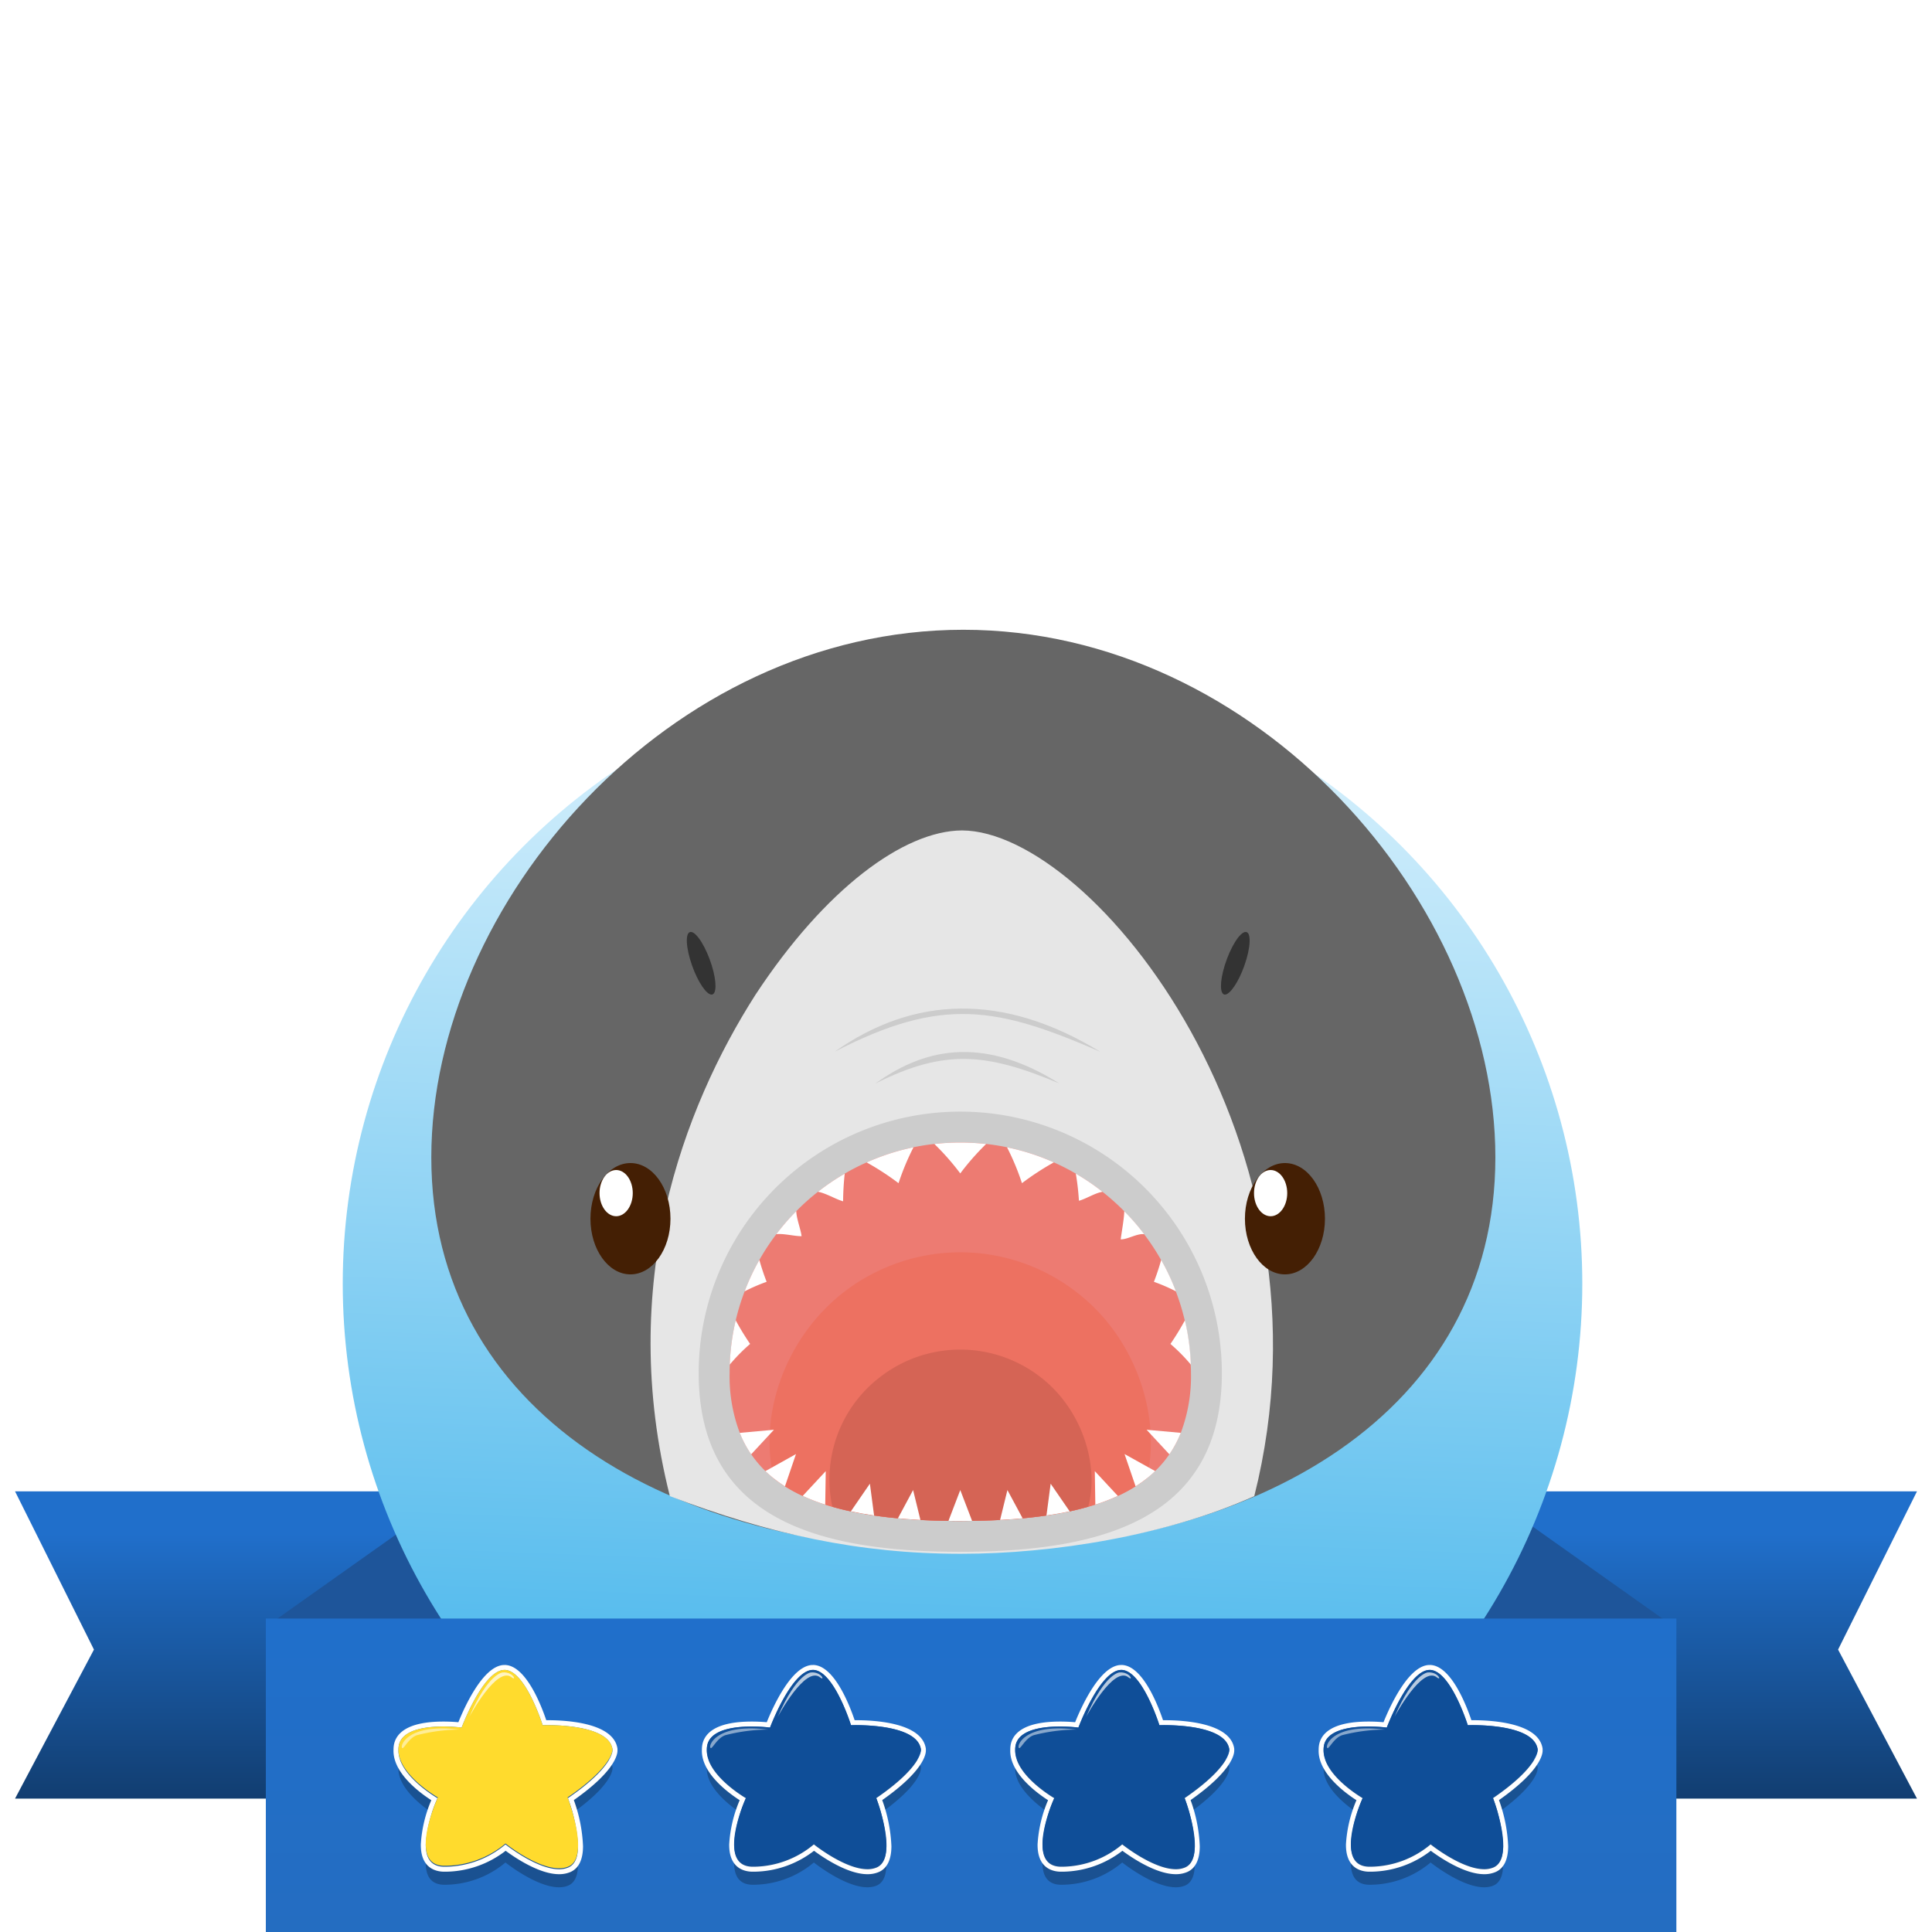 <svg xmlns="http://www.w3.org/2000/svg" xmlns:xlink="http://www.w3.org/1999/xlink" width="181" height="181" viewBox="0 0 181 181">
  <rect x="0" y="0" width="181" height="181" fill="#808080" stroke="none"/>
  <defs>
    <linearGradient id="linear-gradient" x1="0.5" y1="0.136" x2="0.5" y2="1.1" gradientUnits="objectBoundingBox">
      <stop offset="0" stop-color="#206fcb"/>
      <stop offset="1" stop-color="#103866"/>
    </linearGradient>
    <linearGradient id="linear-gradient-3" x1="0.535" y1="-0.102" x2="0.5" y2="0.811" gradientUnits="objectBoundingBox">
      <stop offset="0" stop-color="#effaff"/>
      <stop offset="1" stop-color="#54bbed"/>
    </linearGradient>
    <linearGradient id="linear-gradient-4" x1="0.5" x2="0.5" y2="1" gradientUnits="objectBoundingBox">
      <stop offset="0" stop-color="#206fcb"/>
      <stop offset="1" stop-color="#246dc1"/>
    </linearGradient>
    <clipPath id="clip-Artboard_41">
      <rect width="181" height="181"/>
    </clipPath>
  </defs>
  <g id="Artboard_41" data-name="Artboard – 41" clip-path="url(#clip-Artboard_41)">
    <rect width="181" height="181" fill="#fff"/>
    <g id="Group_27919" data-name="Group 27919" transform="translate(-127.593 -2863)">
      <g id="Group_27911" data-name="Group 27911" transform="translate(-44.75 2784.054)">
        <g id="Group_27306" data-name="Group 27306" transform="translate(173.751 218.662)">
          <path id="Path_56597" data-name="Path 56597" d="M53.973,0H0V28.789H53.973L46.58,14.826Z" transform="translate(124.213)" fill="url(#linear-gradient)"/>
          <path id="Path_56596" data-name="Path 56596" d="M0,0H53.973V28.789H0L7.394,14.826Z" fill="url(#linear-gradient)"/>
          <path id="Path_56595" data-name="Path 56595" d="M17.745,0H37.707L19.963,12.846V32.532H0V12.577Z" transform="translate(23.66)" fill="#1e559a"/>
          <path id="Path_56598" data-name="Path 56598" d="M19.963,0H0L17.745,12.846V32.532H37.707V12.577Z" transform="translate(117.558)" fill="#1e559a"/>
        </g>
        <ellipse id="Ellipse_681" data-name="Ellipse 681" cx="58.064" cy="58.064" rx="58.064" ry="58.064" transform="translate(204.453 141.149)" fill="url(#linear-gradient-3)"/>
        <rect id="Rectangle_19590" data-name="Rectangle 19590" width="132.146" height="29.366" transform="translate(197.248 230.58)" fill="url(#linear-gradient-4)"/>
        <g id="Group_27753" data-name="Group 27753" transform="translate(209.203 234.928)">
          <g id="Group_27749" data-name="Group 27749" transform="translate(0 0)">
            <g id="Group_27254" data-name="Group 27254" transform="translate(0.467 2.15)" opacity="0.26">
              <path id="Path_56544" data-name="Path 56544" d="M83.26,76.978c-.36-2.518-6.547-2.266-6.547-2.266s-1.654-5.288-3.633-5.18-3.957,5.4-3.957,5.4-5.539-.719-5.9,1.763a2.163,2.163,0,0,0-.02.31c-.1,2.273,3.308,4.339,3.657,4.545a12.692,12.692,0,0,0-1.1,4.308c-.015,1.14.375,2.072,1.671,2.113a8.869,8.869,0,0,0,5.8-2.086s3.806,3.057,5.892,2.158c.672-.29.9-1.066.907-1.983a14.59,14.59,0,0,0-.953-4.509c4.289-2.937,4.182-4.478,4.182-4.478l0-.017A.519.519,0,0,0,83.26,76.978Z" transform="translate(-63.203 -69.53)"/>
            </g>
            <g id="Group_27255" data-name="Group 27255">
              <path id="Path_56545" data-name="Path 56545" d="M72.858,66.545c1.952,0,3.573,5.181,3.573,5.181s.172-.007.46-.007c1.44,0,5.787.175,6.087,2.273a.516.516,0,0,1,0,.072l0,.018s.107,1.54-4.182,4.478a14.59,14.59,0,0,1,.953,4.509c-.005.918-.235,1.694-.907,1.983a2.2,2.2,0,0,1-.875.166c-2.124,0-5.017-2.324-5.017-2.324a8.9,8.9,0,0,1-5.554,2.09c-.081,0-.163,0-.244,0-1.3-.041-1.686-.973-1.671-2.113a12.7,12.7,0,0,1,1.1-4.308c-.349-.206-3.755-2.272-3.657-4.545a2.16,2.16,0,0,1,.02-.31c.227-1.571,2.531-1.859,4.19-1.859a14.794,14.794,0,0,1,1.709.1s1.978-5.287,3.957-5.4h.06m0-.465h0l-.085,0c-1.974.108-3.724,4.085-4.237,5.361-.319-.029-.821-.062-1.4-.062-3.574,0-4.5,1.228-4.652,2.258a2.7,2.7,0,0,0-.025.375c-.093,2.168,2.467,4.045,3.54,4.733a12.32,12.32,0,0,0-.982,4.124c-.028,2.181,1.317,2.55,2.122,2.575.087,0,.173,0,.259,0a9.323,9.323,0,0,0,5.566-1.96c.822.61,3.139,2.194,5,2.194a2.662,2.662,0,0,0,1.06-.2c.781-.337,1.181-1.147,1.189-2.408a14.232,14.232,0,0,0-.861-4.334c3.994-2.806,4.108-4.389,4.088-4.688a.534.534,0,0,0,0-.09v-.006l0-.028c-.345-2.412-4.693-2.673-6.547-2.673h-.125c-.464-1.378-1.923-5.175-3.909-5.175Z" transform="translate(-62.454 -66.08)" fill="#fff"/>
            </g>
            <g id="Group_27747" data-name="Group 27747" transform="translate(0.466 0.465)">
              <path id="Path_56547" data-name="Path 56547" d="M66.893,78.771s-4.029-2.3-3.669-4.784,5.9-1.762,5.9-1.762,1.978-5.288,3.957-5.4,3.633,5.18,3.633,5.18,6.187-.252,6.547,2.266c0,0,.108,1.547-4.208,4.5,0,0,2.158,5.576.072,6.475s-5.892-2.158-5.892-2.158a8.869,8.869,0,0,1-5.8,2.086C64.016,85.065,66.893,78.771,66.893,78.771Z" transform="translate(-63.201 -66.826)" fill="#ffdb2d"/>
            </g>
            <g id="Group_27748" data-name="Group 27748" transform="translate(0.781 0.694)">
              <path id="Path_56552" data-name="Path 56552" d="M77.013,67.2s-1.34.007-3.139,4.152c0,0,2.59-4.847,3.975-3.678C78.334,68.032,77.952,67.131,77.013,67.2Z" transform="translate(-67.539 -67.194)" fill="#fff" opacity="0.7"/>
              <path id="Path_56553" data-name="Path 56553" d="M69.143,75.729a16.515,16.515,0,0,0-4,.523c-.746.238-1.216,1.257-1.376,1.214C63.478,77.376,64.107,75.1,69.143,75.729Z" transform="translate(-63.708 -70.37)" fill="#fff" opacity="0.5"/>
            </g>
          </g>
          <g id="Group_27750" data-name="Group 27750" transform="translate(28.891 0)">
            <g id="Group_27254-2" data-name="Group 27254" transform="translate(0.467 2.15)" opacity="0.26">
              <path id="Path_56544-2" data-name="Path 56544" d="M83.26,76.978c-.36-2.518-6.547-2.266-6.547-2.266s-1.654-5.288-3.633-5.18-3.957,5.4-3.957,5.4-5.539-.719-5.9,1.763a2.163,2.163,0,0,0-.02.31c-.1,2.273,3.308,4.339,3.657,4.545a12.692,12.692,0,0,0-1.1,4.308c-.015,1.14.375,2.072,1.671,2.113a8.869,8.869,0,0,0,5.8-2.086s3.806,3.057,5.892,2.158c.672-.29.9-1.066.907-1.983a14.59,14.59,0,0,0-.953-4.509c4.289-2.937,4.182-4.478,4.182-4.478l0-.017A.519.519,0,0,0,83.26,76.978Z" transform="translate(-63.203 -69.53)"/>
            </g>
            <g id="Group_27255-2" data-name="Group 27255" transform="translate(0)">
              <path id="Path_56545-2" data-name="Path 56545" d="M72.858,66.545c1.952,0,3.573,5.181,3.573,5.181s.172-.007.46-.007c1.44,0,5.787.175,6.087,2.273a.516.516,0,0,1,0,.072l0,.018s.107,1.54-4.182,4.478a14.59,14.59,0,0,1,.953,4.509c-.005.918-.235,1.694-.907,1.983a2.2,2.2,0,0,1-.875.166c-2.124,0-5.017-2.324-5.017-2.324a8.9,8.9,0,0,1-5.554,2.09c-.081,0-.163,0-.244,0-1.3-.041-1.686-.973-1.671-2.113a12.7,12.7,0,0,1,1.1-4.308c-.349-.206-3.755-2.272-3.657-4.545a2.16,2.16,0,0,1,.02-.31c.227-1.571,2.531-1.859,4.19-1.859a14.794,14.794,0,0,1,1.709.1s1.978-5.287,3.957-5.4h.06m0-.465h0l-.085,0c-1.974.108-3.724,4.085-4.237,5.361-.319-.029-.821-.062-1.4-.062-3.574,0-4.5,1.228-4.652,2.258a2.7,2.7,0,0,0-.025.375c-.093,2.168,2.467,4.045,3.54,4.733a12.32,12.32,0,0,0-.982,4.124c-.028,2.181,1.317,2.55,2.122,2.575.087,0,.173,0,.259,0a9.323,9.323,0,0,0,5.566-1.96c.822.61,3.139,2.194,5,2.194a2.662,2.662,0,0,0,1.06-.2c.781-.337,1.181-1.147,1.189-2.408a14.232,14.232,0,0,0-.861-4.334c3.994-2.806,4.108-4.389,4.088-4.688a.534.534,0,0,0,0-.09v-.006l0-.028c-.345-2.412-4.693-2.673-6.547-2.673h-.125c-.464-1.378-1.923-5.175-3.909-5.175Z" transform="translate(-62.454 -66.08)" fill="#fff"/>
            </g>
            <g id="Group_27747-2" data-name="Group 27747" transform="translate(0.466 0.465)">
              <path id="Path_56547-2" data-name="Path 56547" d="M66.893,78.771s-4.029-2.3-3.669-4.784,5.9-1.762,5.9-1.762,1.978-5.288,3.957-5.4,3.633,5.18,3.633,5.18,6.187-.252,6.547,2.266c0,0,.108,1.547-4.208,4.5,0,0,2.158,5.576.072,6.475s-5.892-2.158-5.892-2.158a8.869,8.869,0,0,1-5.8,2.086C64.016,85.065,66.893,78.771,66.893,78.771Z" transform="translate(-63.201 -66.826)" fill="#0f4e98"/>
            </g>
            <g id="Group_27748-2" data-name="Group 27748" transform="translate(0.781 0.694)">
              <path id="Path_56552-2" data-name="Path 56552" d="M77.013,67.2s-1.34.007-3.139,4.152c0,0,2.59-4.847,3.975-3.678C78.334,68.032,77.952,67.131,77.013,67.2Z" transform="translate(-67.539 -67.194)" fill="#fff" opacity="0.7"/>
              <path id="Path_56553-2" data-name="Path 56553" d="M69.143,75.729a16.515,16.515,0,0,0-4,.523c-.746.238-1.216,1.257-1.376,1.214C63.478,77.376,64.107,75.1,69.143,75.729Z" transform="translate(-63.708 -70.37)" fill="#fff" opacity="0.5"/>
            </g>
          </g>
          <g id="Group_27751" data-name="Group 27751" transform="translate(57.781 0)">
            <g id="Group_27254-3" data-name="Group 27254" transform="translate(0.467 2.15)" opacity="0.26">
              <path id="Path_56544-3" data-name="Path 56544" d="M83.26,76.978c-.36-2.518-6.547-2.266-6.547-2.266s-1.654-5.288-3.633-5.18-3.957,5.4-3.957,5.4-5.539-.719-5.9,1.763a2.163,2.163,0,0,0-.02.31c-.1,2.273,3.308,4.339,3.657,4.545a12.692,12.692,0,0,0-1.1,4.308c-.015,1.14.375,2.072,1.671,2.113a8.869,8.869,0,0,0,5.8-2.086s3.806,3.057,5.892,2.158c.672-.29.9-1.066.907-1.983a14.59,14.59,0,0,0-.953-4.509c4.289-2.937,4.182-4.478,4.182-4.478l0-.017A.519.519,0,0,0,83.26,76.978Z" transform="translate(-63.203 -69.53)"/>
            </g>
            <g id="Group_27255-3" data-name="Group 27255" transform="translate(0)">
              <path id="Path_56545-3" data-name="Path 56545" d="M72.858,66.545c1.952,0,3.573,5.181,3.573,5.181s.172-.007.46-.007c1.44,0,5.787.175,6.087,2.273a.516.516,0,0,1,0,.072l0,.018s.107,1.54-4.182,4.478a14.59,14.59,0,0,1,.953,4.509c-.005.918-.235,1.694-.907,1.983a2.2,2.2,0,0,1-.875.166c-2.124,0-5.017-2.324-5.017-2.324a8.9,8.9,0,0,1-5.554,2.09c-.081,0-.163,0-.244,0-1.3-.041-1.686-.973-1.671-2.113a12.7,12.7,0,0,1,1.1-4.308c-.349-.206-3.755-2.272-3.657-4.545a2.16,2.16,0,0,1,.02-.31c.227-1.571,2.531-1.859,4.19-1.859a14.794,14.794,0,0,1,1.709.1s1.978-5.287,3.957-5.4h.06m0-.465h0l-.085,0c-1.974.108-3.724,4.085-4.237,5.361-.319-.029-.821-.062-1.4-.062-3.574,0-4.5,1.228-4.652,2.258a2.7,2.7,0,0,0-.025.375c-.093,2.168,2.467,4.045,3.54,4.733a12.32,12.32,0,0,0-.982,4.124c-.028,2.181,1.317,2.55,2.122,2.575.087,0,.173,0,.259,0a9.323,9.323,0,0,0,5.566-1.96c.822.61,3.139,2.194,5,2.194a2.662,2.662,0,0,0,1.06-.2c.781-.337,1.181-1.147,1.189-2.408a14.232,14.232,0,0,0-.861-4.334c3.994-2.806,4.108-4.389,4.088-4.688a.534.534,0,0,0,0-.09v-.006l0-.028c-.345-2.412-4.693-2.673-6.547-2.673h-.125c-.464-1.378-1.923-5.175-3.909-5.175Z" transform="translate(-62.454 -66.08)" fill="#fff"/>
            </g>
            <g id="Group_27747-3" data-name="Group 27747" transform="translate(0.466 0.465)">
              <path id="Path_56547-3" data-name="Path 56547" d="M66.893,78.771s-4.029-2.3-3.669-4.784,5.9-1.762,5.9-1.762,1.978-5.288,3.957-5.4,3.633,5.18,3.633,5.18,6.187-.252,6.547,2.266c0,0,.108,1.547-4.208,4.5,0,0,2.158,5.576.072,6.475s-5.892-2.158-5.892-2.158a8.869,8.869,0,0,1-5.8,2.086C64.016,85.065,66.893,78.771,66.893,78.771Z" transform="translate(-63.201 -66.826)" fill="#0f4e98"/>
            </g>
            <g id="Group_27748-3" data-name="Group 27748" transform="translate(0.781 0.694)">
              <path id="Path_56552-3" data-name="Path 56552" d="M77.013,67.2s-1.34.007-3.139,4.152c0,0,2.59-4.847,3.975-3.678C78.334,68.032,77.952,67.131,77.013,67.2Z" transform="translate(-67.539 -67.194)" fill="#fff" opacity="0.7"/>
              <path id="Path_56553-3" data-name="Path 56553" d="M69.143,75.729a16.515,16.515,0,0,0-4,.523c-.746.238-1.216,1.257-1.376,1.214C63.478,77.376,64.107,75.1,69.143,75.729Z" transform="translate(-63.708 -70.37)" fill="#fff" opacity="0.5"/>
            </g>
          </g>
          <g id="Group_27752" data-name="Group 27752" transform="translate(86.672 0)">
            <g id="Group_27254-4" data-name="Group 27254" transform="translate(0.467 2.15)" opacity="0.26">
              <path id="Path_56544-4" data-name="Path 56544" d="M83.26,76.978c-.36-2.518-6.547-2.266-6.547-2.266s-1.654-5.288-3.633-5.18-3.957,5.4-3.957,5.4-5.539-.719-5.9,1.763a2.163,2.163,0,0,0-.02.31c-.1,2.273,3.308,4.339,3.657,4.545a12.692,12.692,0,0,0-1.1,4.308c-.015,1.14.375,2.072,1.671,2.113a8.869,8.869,0,0,0,5.8-2.086s3.806,3.057,5.892,2.158c.672-.29.9-1.066.907-1.983a14.59,14.59,0,0,0-.953-4.509c4.289-2.937,4.182-4.478,4.182-4.478l0-.017A.519.519,0,0,0,83.26,76.978Z" transform="translate(-63.203 -69.53)"/>
            </g>
            <g id="Group_27255-4" data-name="Group 27255" transform="translate(0)">
              <path id="Path_56545-4" data-name="Path 56545" d="M72.858,66.545c1.952,0,3.573,5.181,3.573,5.181s.172-.007.46-.007c1.44,0,5.787.175,6.087,2.273a.516.516,0,0,1,0,.072l0,.018s.107,1.54-4.182,4.478a14.59,14.59,0,0,1,.953,4.509c-.005.918-.235,1.694-.907,1.983a2.2,2.2,0,0,1-.875.166c-2.124,0-5.017-2.324-5.017-2.324a8.9,8.9,0,0,1-5.554,2.09c-.081,0-.163,0-.244,0-1.3-.041-1.686-.973-1.671-2.113a12.7,12.7,0,0,1,1.1-4.308c-.349-.206-3.755-2.272-3.657-4.545a2.16,2.16,0,0,1,.02-.31c.227-1.571,2.531-1.859,4.19-1.859a14.794,14.794,0,0,1,1.709.1s1.978-5.287,3.957-5.4h.06m0-.465h0l-.085,0c-1.974.108-3.724,4.085-4.237,5.361-.319-.029-.821-.062-1.4-.062-3.574,0-4.5,1.228-4.652,2.258a2.7,2.7,0,0,0-.025.375c-.093,2.168,2.467,4.045,3.54,4.733a12.32,12.32,0,0,0-.982,4.124c-.028,2.181,1.317,2.55,2.122,2.575.087,0,.173,0,.259,0a9.323,9.323,0,0,0,5.566-1.96c.822.61,3.139,2.194,5,2.194a2.662,2.662,0,0,0,1.06-.2c.781-.337,1.181-1.147,1.189-2.408a14.232,14.232,0,0,0-.861-4.334c3.994-2.806,4.108-4.389,4.088-4.688a.534.534,0,0,0,0-.09v-.006l0-.028c-.345-2.412-4.693-2.673-6.547-2.673h-.125c-.464-1.378-1.923-5.175-3.909-5.175Z" transform="translate(-62.454 -66.08)" fill="#fff"/>
            </g>
            <g id="Group_27747-4" data-name="Group 27747" transform="translate(0.466 0.465)">
              <path id="Path_56547-4" data-name="Path 56547" d="M66.893,78.771s-4.029-2.3-3.669-4.784,5.9-1.762,5.9-1.762,1.978-5.288,3.957-5.4,3.633,5.18,3.633,5.18,6.187-.252,6.547,2.266c0,0,.108,1.547-4.208,4.5,0,0,2.158,5.576.072,6.475s-5.892-2.158-5.892-2.158a8.869,8.869,0,0,1-5.8,2.086C64.016,85.065,66.893,78.771,66.893,78.771Z" transform="translate(-63.201 -66.826)" fill="#0f4e98"/>
            </g>
            <g id="Group_27748-4" data-name="Group 27748" transform="translate(0.781 0.694)">
              <path id="Path_56552-4" data-name="Path 56552" d="M77.013,67.2s-1.34.007-3.139,4.152c0,0,2.59-4.847,3.975-3.678C78.334,68.032,77.952,67.131,77.013,67.2Z" transform="translate(-67.539 -67.194)" fill="#fff" opacity="0.7"/>
              <path id="Path_56553-4" data-name="Path 56553" d="M69.143,75.729a16.515,16.515,0,0,0-4,.523c-.746.238-1.216,1.257-1.376,1.214C63.478,77.376,64.107,75.1,69.143,75.729Z" transform="translate(-63.708 -70.37)" fill="#fff" opacity="0.5"/>
            </g>
          </g>
        </g>
      </g>
      <g id="Group_27915" data-name="Group 27915" transform="translate(168 2922)">
        <path id="Path_56955" data-name="Path 56955" d="M658.817,448.513c0,23.841-22.316,36.914-49.843,36.914s-49.844-13.072-49.844-36.914,22.316-49.427,49.844-49.427S658.817,424.672,658.817,448.513Z" transform="translate(-559.13 -399.086)" fill="#666"/>
        <path id="Path_56956" data-name="Path 56956" d="M610.934,419.789c-5.479.028-12.856,5.513-19.351,15.389-6.781,10.613-13.021,27.162-8.023,46.979,9.307,3.55,17.684,5.4,27.281,5.4,8.653,0,19.151-1.68,27.469-5.4C646.648,449.091,623.217,419.851,610.934,419.789Z" transform="translate(-561.21 -400.99)" fill="#e6e6e6"/>
        <g id="Group_27697" data-name="Group 27697" transform="translate(14.909 49.961)">
          <path id="Path_56957" data-name="Path 56957" d="M583.046,459.323c0,2.879-1.677,5.213-3.749,5.213s-3.747-2.334-3.747-5.213,1.679-5.216,3.747-5.216S583.046,456.442,583.046,459.323Z" transform="translate(-575.549 -454.107)" fill="#441f04"/>
          <path id="Path_56958" data-name="Path 56958" d="M579.6,456.989c0,1.194-.7,2.166-1.555,2.166s-1.558-.972-1.558-2.166.7-2.163,1.558-2.163S579.6,455.795,579.6,456.989Z" transform="translate(-575.635 -454.173)" fill="#fff"/>
        </g>
        <g id="Group_27698" data-name="Group 27698" transform="translate(76.223 49.961)">
          <path id="Path_56959" data-name="Path 56959" d="M650.571,459.323c0,2.879-1.679,5.213-3.749,5.213s-3.749-2.334-3.749-5.213,1.679-5.216,3.749-5.216S650.571,456.442,650.571,459.323Z" transform="translate(-643.072 -454.107)" fill="#441f04"/>
          <path id="Path_56960" data-name="Path 56960" d="M647.122,456.989c0,1.194-.7,2.166-1.555,2.166s-1.557-.972-1.557-2.166.7-2.163,1.557-2.163S647.122,455.795,647.122,456.989Z" transform="translate(-643.158 -454.173)" fill="#fff"/>
        </g>
        <g id="Group_27699" data-name="Group 27699" transform="translate(23.939 28.31)">
          <path id="Path_56961" data-name="Path 56961" d="M642.916,430.263c-.552,0-1.452,1.475-1.969,3.156-.475,1.547-.449,2.713.026,2.713s1.272-1.166,1.822-2.713C643.392,431.738,643.467,430.263,642.916,430.263Z" transform="translate(-590.562 -430.263)" fill="#333"/>
          <path id="Path_56962" data-name="Path 56962" d="M585.867,430.263c-.552,0-.476,1.475.121,3.156.548,1.547,1.347,2.713,1.822,2.713s.5-1.166.025-2.713C587.319,431.738,586.419,430.263,585.867,430.263Z" transform="translate(-585.494 -430.263)" fill="#333"/>
        </g>
        <g id="Group_27710" data-name="Group 27710" transform="translate(25.049 45.144)">
          <path id="Path_56963" data-name="Path 56963" d="M611.223,448.8a24.507,24.507,0,0,0-24.507,24.507c0,13.534,10.973,16.733,24.507,16.733s24.507-3.2,24.507-16.733A24.507,24.507,0,0,0,611.223,448.8Z" transform="translate(-586.716 -448.802)" fill="#ccc"/>
          <path id="Path_56964" data-name="Path 56964" d="M633.13,473.6a14.943,14.943,0,0,1-.953,5.586,10.479,10.479,0,0,1-1.071,2.01,10.117,10.117,0,0,1-1.332,1.573,11.451,11.451,0,0,1-1.832,1.427,13.988,13.988,0,0,1-1.664.9,18.151,18.151,0,0,1-2.109.814c-.625.2-1.506.443-2.4.634q-1.037.222-2.174.386c-.714.106-1.46.193-2.235.264q-1.019.1-2.11.154-1.264.067-2.624.084c-.363.006-.733.01-1.106.01s-.743,0-1.106-.01q-1.366-.015-2.628-.084-1.091-.059-2.107-.154c-.775-.071-1.521-.158-2.235-.264q-1.139-.164-2.175-.386a21.612,21.612,0,0,1-4.512-1.447,14.266,14.266,0,0,1-1.663-.9,10.583,10.583,0,0,1-3.164-3,10.276,10.276,0,0,1-1.071-2.01,14.924,14.924,0,0,1-.952-5.586c0-.27.006-.54.016-.807a21.508,21.508,0,0,1,.557-4.148,20.9,20.9,0,0,1,.836-2.715,21.333,21.333,0,0,1,2.968-5.355,21.055,21.055,0,0,1,1.871-2.158,21.3,21.3,0,0,1,2.032-1.817,21.668,21.668,0,0,1,2.505-1.7,20.222,20.222,0,0,1,2.059-1.052h0a21.126,21.126,0,0,1,4.38-1.416c.643-.132,1.3-.238,1.958-.309a21.345,21.345,0,0,1,4.847,0h0c.663.071,1.316.177,1.959.309a21.469,21.469,0,0,1,8.941,4.168h0a21.822,21.822,0,0,1,3.9,3.972,21.485,21.485,0,0,1,2.972,5.355,20.872,20.872,0,0,1,.836,2.715,21.5,21.5,0,0,1,.557,4.148C633.122,473.061,633.13,473.332,633.13,473.6Z" transform="translate(-587.009 -449.095)" fill="#ed7b72"/>
          <path id="Path_56965" data-name="Path 56965" d="M629.352,484.51a12.1,12.1,0,0,1-1.032.73,13.988,13.988,0,0,1-1.664.9,18.156,18.156,0,0,1-2.109.814c-.625.2-1.506.443-2.4.634q-1.037.222-2.174.386c-.714.106-1.46.193-2.235.264q-1.019.1-2.11.154-1.264.067-2.624.084c-.363.006-.733.01-1.106.01s-.743,0-1.106-.01q-1.366-.015-2.628-.084-1.091-.059-2.107-.154c-.775-.071-1.521-.158-2.235-.264q-1.139-.164-2.175-.386a21.612,21.612,0,0,1-4.512-1.447,14.266,14.266,0,0,1-1.663-.9,12.07,12.07,0,0,1-1.032-.73c-1.721-6.886,1.976-16.011,10.221-19.656h0a17.763,17.763,0,0,1,18.229,2.274h0C628.531,471.506,630.734,478.981,629.352,484.51Z" transform="translate(-587.388 -450.137)" fill="#ed7161"/>
          <path id="Path_56966" data-name="Path 56966" d="M624.447,488.073q-.829.241-1.737.434-1.037.222-2.174.386c-.714.106-1.46.193-2.235.264q-1.019.1-2.11.154-1.264.067-2.624.084c-.363.006-.733.01-1.106.01s-.743,0-1.106-.01q-1.366-.015-2.628-.084-1.091-.059-2.107-.154c-.775-.071-1.521-.158-2.235-.264q-1.139-.164-2.175-.386-.906-.192-1.736-.434a12.09,12.09,0,0,1,4.412-12.1,12.252,12.252,0,0,1,15.144,0h0C623.947,479.026,625.48,484.273,624.447,488.073Z" transform="translate(-587.953 -451.06)" fill="#d56455"/>
          <g id="Group_27709" data-name="Group 27709" transform="translate(2.912 2.895)">
            <g id="Group_27704" data-name="Group 27704">
              <g id="Group_27700" data-name="Group 27700" transform="translate(12.832)">
                <path id="Path_56967" data-name="Path 56967" d="M622.913,453.894a25.667,25.667,0,0,0-2.984,1.949,23.346,23.346,0,0,0-1.4-3.361A21.336,21.336,0,0,1,622.913,453.894Z" transform="translate(-605.386 -452.035)" fill="#fff"/>
                <path id="Path_56968" data-name="Path 56968" d="M615.882,452.128a23.428,23.428,0,0,0-2.422,2.756,23.139,23.139,0,0,0-2.425-2.756,21.345,21.345,0,0,1,4.847,0Z" transform="translate(-604.697 -451.99)" fill="#fff"/>
                <path id="Path_56969" data-name="Path 56969" d="M608.435,452.482a23.657,23.657,0,0,0-1.4,3.361,25.417,25.417,0,0,0-2.985-1.945A21.126,21.126,0,0,1,608.435,452.482Z" transform="translate(-604.055 -452.035)" fill="#fff"/>
              </g>
              <g id="Group_27703" data-name="Group 27703" transform="translate(0 2.914)">
                <g id="Group_27701" data-name="Group 27701">
                  <path id="Path_56970" data-name="Path 56970" d="M601.53,455.2a25.908,25.908,0,0,0-.152,2.591c-.669-.183-1.645-.777-2.354-.893A21.668,21.668,0,0,1,601.53,455.2Z" transform="translate(-590.76 -455.199)" fill="#fff"/>
                  <path id="Path_56971" data-name="Path 56971" d="M597.094,461.415c-.663.009-1.69-.274-2.368-.188a21.055,21.055,0,0,1,1.871-2.158C596.607,459.752,597.013,460.753,597.094,461.415Z" transform="translate(-590.365 -455.555)" fill="#fff"/>
                  <path id="Path_56972" data-name="Path 56972" d="M593.518,466.152a16.436,16.436,0,0,0-2.061.893,21.411,21.411,0,0,1,1.379-2.942C593.032,464.8,593.261,465.489,593.518,466.152Z" transform="translate(-590.064 -456.018)" fill="#fff"/>
                  <path id="Path_56973" data-name="Path 56973" d="M591.83,472.545a16.824,16.824,0,0,0-1.907,1.936,21.508,21.508,0,0,1,.557-4.148A24.873,24.873,0,0,0,591.83,472.545Z" transform="translate(-589.923 -456.591)" fill="#fff"/>
                </g>
                <g id="Group_27702" data-name="Group 27702" transform="translate(32.421)">
                  <path id="Path_56974" data-name="Path 56974" d="M637.3,474.481a16.852,16.852,0,0,0-1.911-1.936,24.9,24.9,0,0,0,1.354-2.212A21.5,21.5,0,0,1,637.3,474.481Z" transform="translate(-626.524 -456.591)" fill="#fff"/>
                  <path id="Path_56975" data-name="Path 56975" d="M635.746,467.045a16.609,16.609,0,0,0-2.061-.893c.254-.663.486-1.348.678-2.049A21.007,21.007,0,0,1,635.746,467.045Z" transform="translate(-626.368 -456.018)" fill="#fff"/>
                  <path id="Path_56976" data-name="Path 56976" d="M632.459,461.228c-.678-.086-1.54.495-2.2.485.081-.663.322-1.958.332-2.64A20.847,20.847,0,0,1,632.459,461.228Z" transform="translate(-626.053 -455.555)" fill="#fff"/>
                  <path id="Path_56977" data-name="Path 56977" d="M628.126,456.9c-.707.113-1.537.66-2.207.84a24.376,24.376,0,0,0-.292-2.541A21.242,21.242,0,0,1,628.126,456.9Z" transform="translate(-625.627 -455.199)" fill="#fff"/>
                </g>
              </g>
            </g>
            <g id="Group_27708" data-name="Group 27708" transform="translate(0.936 26.909)">
              <path id="Path_56978" data-name="Path 56978" d="M614.7,490.728c-.363.006-.733.01-1.106.01s-.743,0-1.106-.01l1.106-2.885Z" transform="translate(-592.934 -482.196)" fill="#fff"/>
              <g id="Group_27707" data-name="Group 27707">
                <g id="Group_27705" data-name="Group 27705" transform="translate(24.39)">
                  <path id="Path_56979" data-name="Path 56979" d="M619.924,490.49q-1.019.1-2.11.154l.686-2.8Z" transform="translate(-617.814 -482.196)" fill="#fff"/>
                  <path id="Path_56980" data-name="Path 56980" d="M624.773,489.78q-1.037.222-2.174.386l.392-2.977Z" transform="translate(-618.254 -482.136)" fill="#fff"/>
                  <path id="Path_56981" data-name="Path 56981" d="M629.744,488.213a18.151,18.151,0,0,1-2.109.814l-.048-3.135Z" transform="translate(-618.713 -482.016)" fill="#fff"/>
                  <path id="Path_56982" data-name="Path 56982" d="M633.522,485.726a11.4,11.4,0,0,1-1.832,1.427l-1.036-3.023Z" transform="translate(-618.995 -481.855)" fill="#fff"/>
                  <path id="Path_56983" data-name="Path 56983" d="M636.134,481.913a10.479,10.479,0,0,1-1.071,2.01l-2.133-2.3Z" transform="translate(-619.204 -481.624)" fill="#fff"/>
                </g>
                <g id="Group_27706" data-name="Group 27706">
                  <path id="Path_56984" data-name="Path 56984" d="M609.381,490.644q-1.091-.059-2.107-.154l1.421-2.647Z" transform="translate(-592.455 -482.196)" fill="#fff"/>
                  <path id="Path_56985" data-name="Path 56985" d="M604.593,490.165q-1.139-.164-2.175-.386l1.782-2.592Z" transform="translate(-592.008 -482.136)" fill="#fff"/>
                  <path id="Path_56986" data-name="Path 56986" d="M599.607,485.891l-.048,3.135a18.243,18.243,0,0,1-2.11-.814Z" transform="translate(-591.551 -482.016)" fill="#fff"/>
                  <path id="Path_56987" data-name="Path 56987" d="M596.465,484.131l-1.032,3.023a11.674,11.674,0,0,1-1.833-1.425Z" transform="translate(-591.197 -481.855)" fill="#fff"/>
                  <path id="Path_56988" data-name="Path 56988" d="M594.157,481.624l-2.132,2.3a10.276,10.276,0,0,1-1.071-2.01Z" transform="translate(-590.954 -481.624)" fill="#fff"/>
                </g>
              </g>
            </g>
          </g>
        </g>
        <g id="Group_27711" data-name="Group 27711" transform="translate(37.777 35.486)">
          <path id="Path_56989" data-name="Path 56989" d="M604.954,445.6c5.051-3.66,10.546-4.2,17.238,0C615.338,442.722,611.439,442.346,604.954,445.6Z" transform="translate(-601.121 -438.578)" fill="#ccc"/>
          <path id="Path_56990" data-name="Path 56990" d="M600.733,442.218c7.379-5.21,15.752-5.59,24.9,0C615.984,438.025,610.828,436.995,600.733,442.218Z" transform="translate(-600.733 -438.166)" fill="#ccc"/>
        </g>
      </g>
    </g>
  </g>
</svg>
